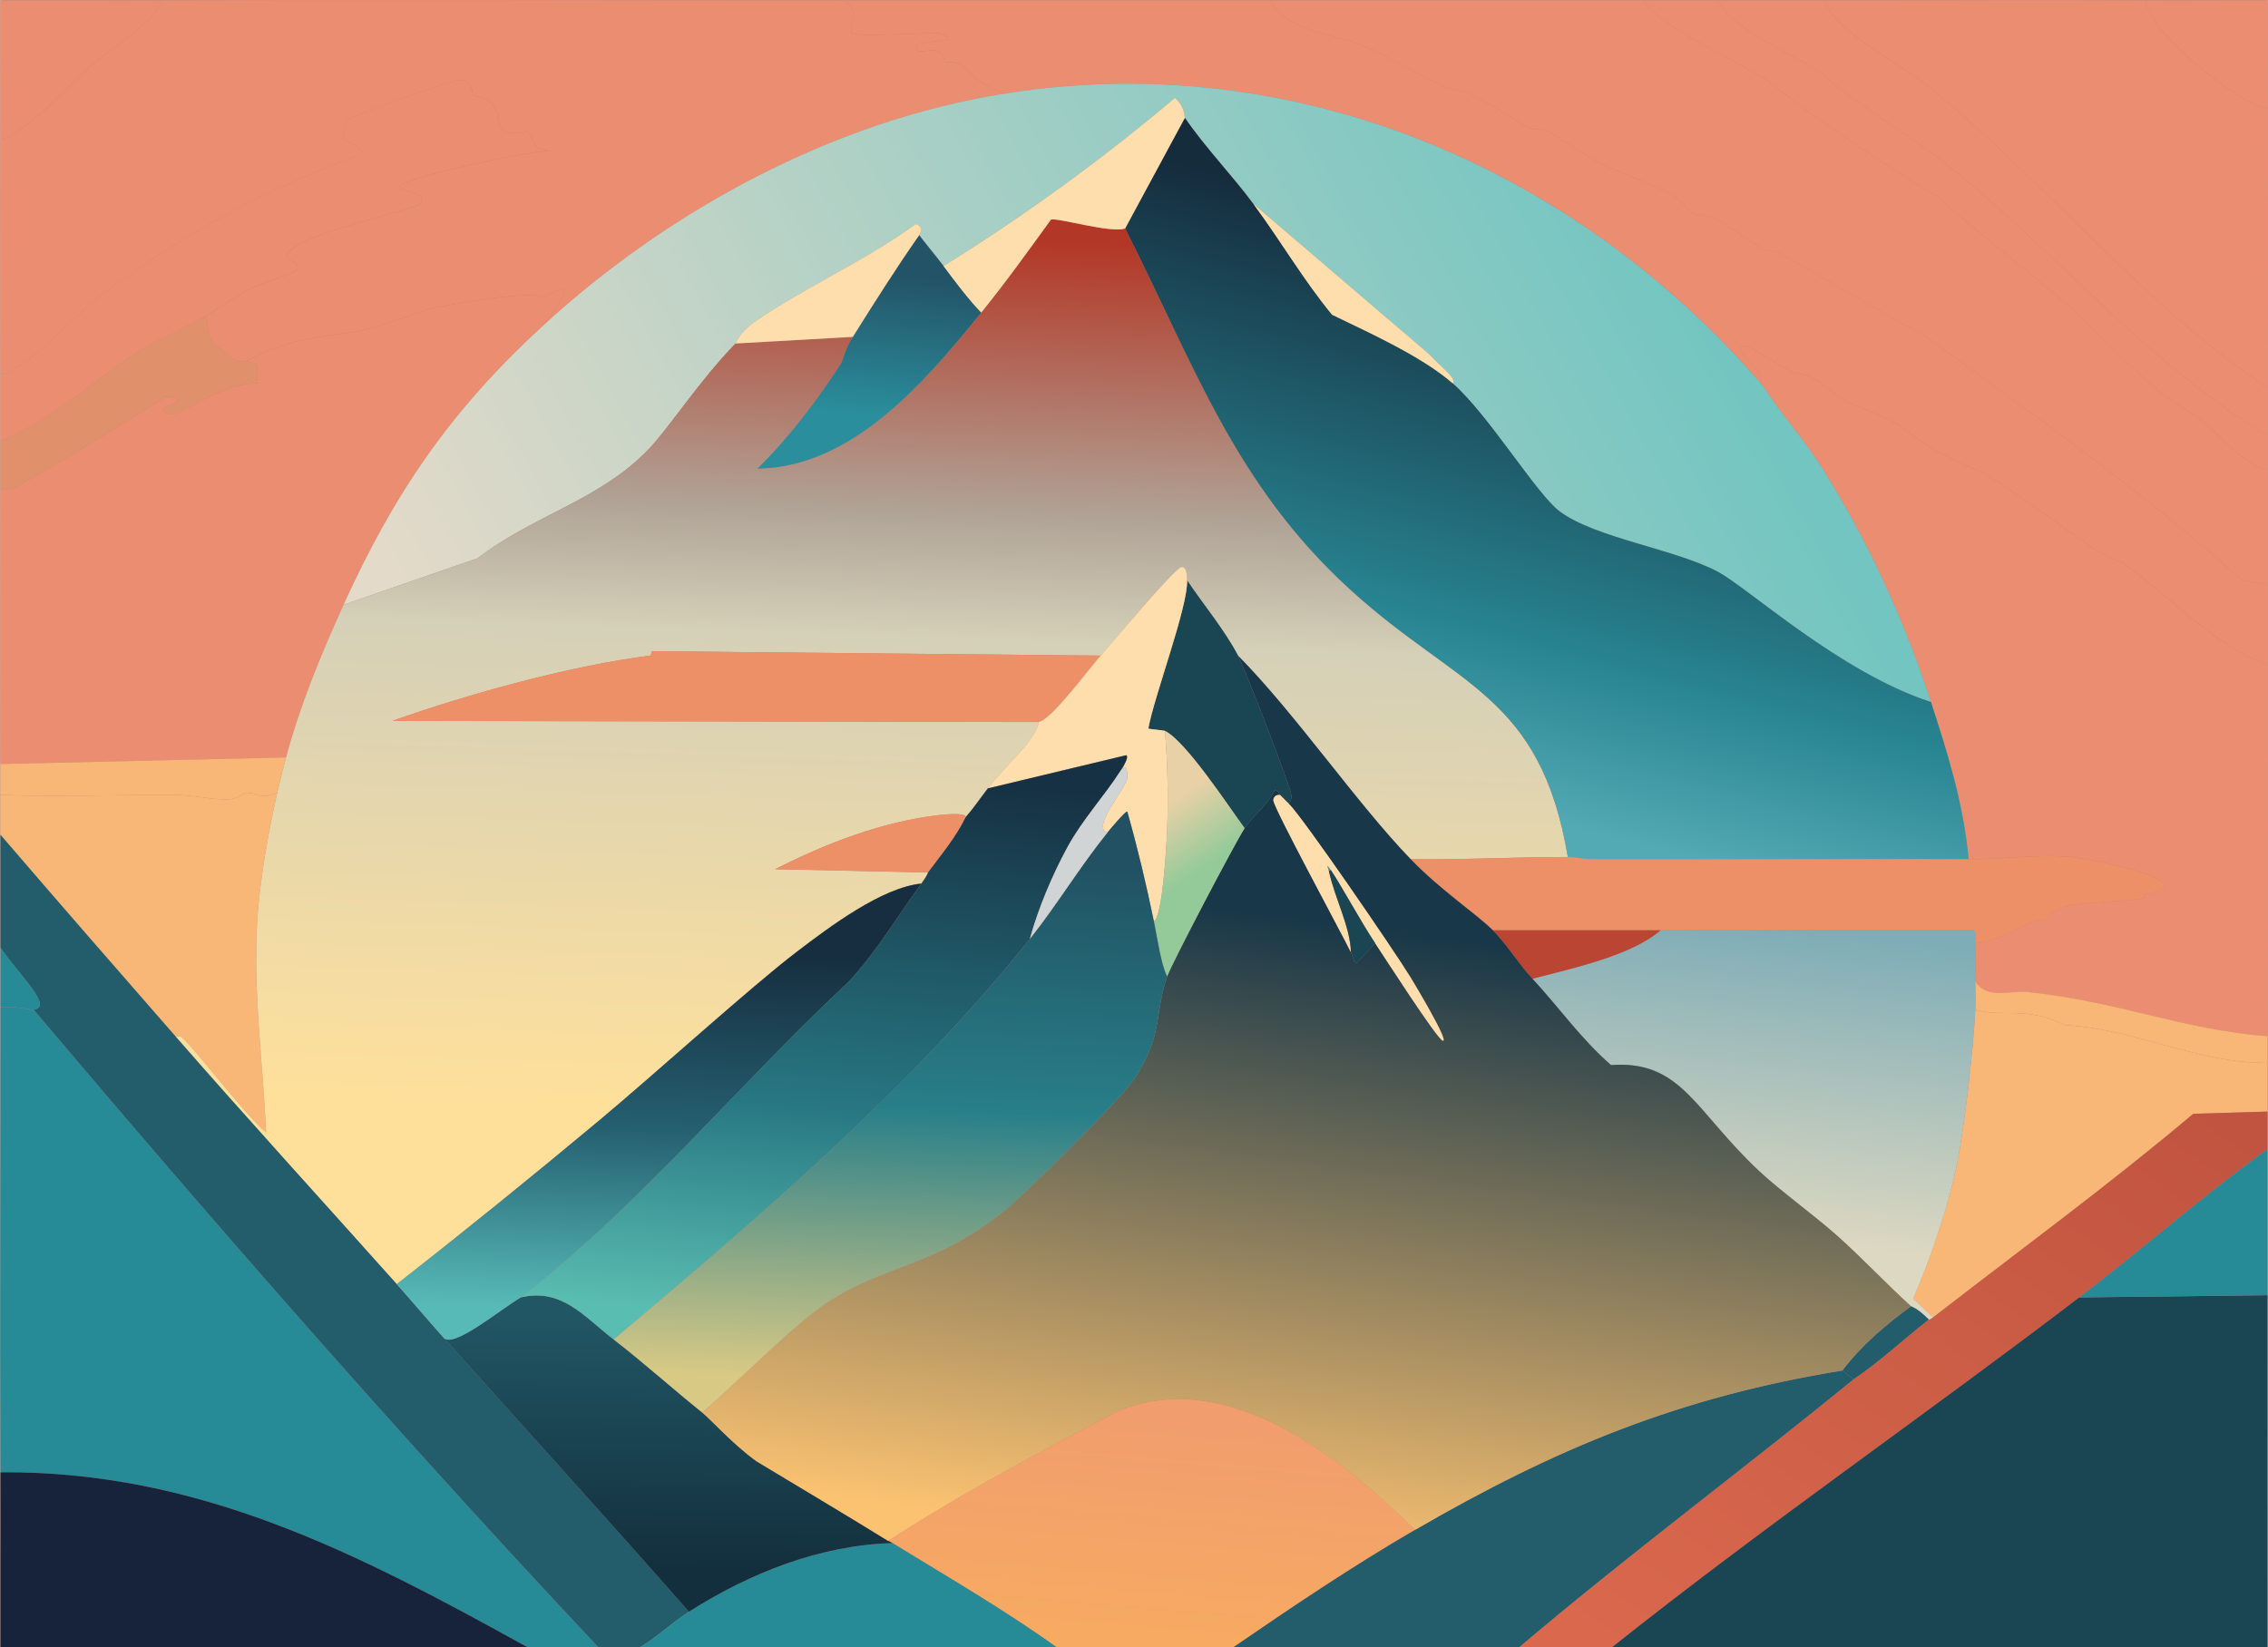 <?xml version="1.0" encoding="UTF-8"?>
<svg id="Calque_1" data-name="Calque 1" xmlns="http://www.w3.org/2000/svg" xmlns:xlink="http://www.w3.org/1999/xlink" viewBox="0 0 595.12 432.36">
  <defs>
    <style>
      .cls-1 {
        fill: url(#Dégradé_sans_nom_409);
      }

      .cls-1, .cls-2, .cls-3, .cls-4, .cls-5, .cls-6, .cls-7, .cls-8, .cls-9, .cls-10, .cls-11, .cls-12, .cls-13, .cls-14, .cls-15, .cls-16, .cls-17, .cls-18, .cls-19, .cls-20, .cls-21, .cls-22, .cls-23, .cls-24, .cls-25, .cls-26 {
        stroke-width: 0px;
      }

      .cls-2 {
        fill: url(#Dégradé_sans_nom_408);
      }

      .cls-3 {
        fill: url(#Dégradé_sans_nom_415);
      }

      .cls-4 {
        fill: url(#Dégradé_sans_nom_413);
      }

      .cls-5 {
        fill: url(#Dégradé_sans_nom_410);
      }

      .cls-6 {
        fill: url(#Dégradé_sans_nom_411);
      }

      .cls-7 {
        fill: url(#Dégradé_sans_nom_414);
      }

      .cls-8 {
        fill: url(#Dégradé_sans_nom_416);
      }

      .cls-9 {
        fill: url(#Dégradé_sans_nom_417);
      }

      .cls-10 {
        fill: url(#Dégradé_sans_nom_412);
      }

      .cls-11 {
        fill: url(#Dégradé_sans_nom_418);
      }

      .cls-12 {
        fill: url(#Dégradé_sans_nom_419);
      }

      .cls-13 {
        fill: url(#Dégradé_sans_nom_420);
      }

      .cls-14 {
        fill: #f8b677;
      }

      .cls-15 {
        fill: #268b97;
      }

      .cls-16 {
        fill: #56967b;
      }

      .cls-17 {
        fill: #1a4552;
      }

      .cls-18 {
        fill: #235d6b;
      }

      .cls-19 {
        fill: #16233b;
      }

      .cls-20 {
        fill: #d1d4d4;
      }

      .cls-21 {
        fill: #e1906c;
      }

      .cls-22 {
        fill: #ba4532;
      }

      .cls-23 {
        fill: #b48374;
      }

      .cls-24 {
        fill: #ea8d70;
      }

      .cls-25 {
        fill: #fedeac;
      }

      .cls-26 {
        fill: #ed8f67;
      }
    </style>
    <linearGradient id="Dégradé_sans_nom_420" data-name="Dégradé sans nom 420" x1="462.25" y1="243.5" x2="453.61" y2="324.37" gradientUnits="userSpaceOnUse">
      <stop offset="0" stop-color="#7fadb7"/>
      <stop offset="1" stop-color="#ddd8c1"/>
    </linearGradient>
    <linearGradient id="Dégradé_sans_nom_419" data-name="Dégradé sans nom 419" x1="304.79" y1="371.74" x2="300.02" y2="429.05" gradientUnits="userSpaceOnUse">
      <stop offset="0" stop-color="#f19d6e"/>
      <stop offset="1" stop-color="#f7aa62"/>
    </linearGradient>
    <linearGradient id="Dégradé_sans_nom_418" data-name="Dégradé sans nom 418" x1="559.23" y1="276.74" x2="441.9" y2="446.33" gradientUnits="userSpaceOnUse">
      <stop offset="0" stop-color="#c15440"/>
      <stop offset="1" stop-color="#d9684d"/>
    </linearGradient>
    <linearGradient id="Dégradé_sans_nom_417" data-name="Dégradé sans nom 417" x1="440.39" y1="67.41" x2="146.6" y2="227.57" gradientUnits="userSpaceOnUse">
      <stop offset="0" stop-color="#73c5c1"/>
      <stop offset="1" stop-color="#e3dac9"/>
    </linearGradient>
    <linearGradient id="Dégradé_sans_nom_416" data-name="Dégradé sans nom 416" x1="235.02" y1="62.13" x2="225.91" y2="330.95" gradientUnits="userSpaceOnUse">
      <stop offset="0" stop-color="#b33726"/>
      <stop offset=".27" stop-color="#b0a497"/>
      <stop offset=".39" stop-color="#d5d0b8"/>
      <stop offset=".86" stop-color="#ffe09b"/>
    </linearGradient>
    <linearGradient id="Dégradé_sans_nom_415" data-name="Dégradé sans nom 415" x1="175.51" y1="345.96" x2="174.99" y2="413.34" gradientUnits="userSpaceOnUse">
      <stop offset="0" stop-color="#215664"/>
      <stop offset="1" stop-color="#132e3c"/>
    </linearGradient>
    <linearGradient id="Dégradé_sans_nom_414" data-name="Dégradé sans nom 414" x1="423.89" y1="71.99" x2="388.51" y2="211.05" gradientUnits="userSpaceOnUse">
      <stop offset="0" stop-color="#152c3d"/>
      <stop offset=".7" stop-color="#288592"/>
      <stop offset="1" stop-color="#53a9b4"/>
    </linearGradient>
    <linearGradient id="Dégradé_sans_nom_413" data-name="Dégradé sans nom 413" x1="231.21" y1="71.9" x2="227.48" y2="108.89" gradientUnits="userSpaceOnUse">
      <stop offset="0" stop-color="#235367"/>
      <stop offset="1" stop-color="#2a8e9c"/>
    </linearGradient>
    <linearGradient id="Dégradé_sans_nom_412" data-name="Dégradé sans nom 412" x1="362.95" y1="207.05" x2="335.92" y2="408.56" gradientUnits="userSpaceOnUse">
      <stop offset=".18" stop-color="#183748"/>
      <stop offset="1" stop-color="#fbc271"/>
    </linearGradient>
    <linearGradient id="Dégradé_sans_nom_411" data-name="Dégradé sans nom 411" x1="301.39" y1="214.39" x2="312.05" y2="230.32" gradientUnits="userSpaceOnUse">
      <stop offset="0" stop-color="#e8d1a6"/>
      <stop offset="1" stop-color="#94ca99"/>
    </linearGradient>
    <linearGradient id="Dégradé_sans_nom_410" data-name="Dégradé sans nom 410" x1="174.1" y1="249.4" x2="170.97" y2="344.04" gradientUnits="userSpaceOnUse">
      <stop offset="0" stop-color="#162e3f"/>
      <stop offset=".5" stop-color="#256071"/>
      <stop offset="1" stop-color="#57bab7"/>
    </linearGradient>
    <linearGradient id="Dégradé_sans_nom_409" data-name="Dégradé sans nom 409" x1="222.19" y1="202.56" x2="209.29" y2="346.64" gradientUnits="userSpaceOnUse">
      <stop offset="0" stop-color="#163143"/>
      <stop offset=".61" stop-color="#277782"/>
      <stop offset="1" stop-color="#5abdb1"/>
    </linearGradient>
    <linearGradient id="Dégradé_sans_nom_408" data-name="Dégradé sans nom 408" x1="236.64" y1="224.74" x2="231.44" y2="362.32" gradientUnits="userSpaceOnUse">
      <stop offset="0" stop-color="#215162"/>
      <stop offset=".48" stop-color="#287f89"/>
      <stop offset="1" stop-color="#d8c985"/>
    </linearGradient>
  </defs>
  <g id="Background">
    <rect class="cls-23" x=".06" y=".02" width="595.01" height="432.32"/>
    <path class="cls-24" d="M222.03.12c3.73,4.49.46,4.35,1.45,8.71,3.1.85,22.16-.43,23.24,0,7.02,2.82-5.71,1.3-6.1,3.2-.81,3.96,6.62-2.11,7.26,4.36,7.26-1,5.13,5.07,15.98,8.13-44.91,7.11-88.12,30.41-121.41,61,3.82-5.21,10.23-13.03.29-7.55-4.07-1.7-22.91,1.61-29.05,2.9-2.86.6-12.57,4.34-18.59,5.81-6.41,1.57-17.75,1.04-30.5,8.13-.56-.23-2.14.24-2.61,0-.35-.17-5.86-4.63-6.1-4.94-2.42-3.06-.42-4.49-2.32-6.68,3.82-2.13,7.47-4.96,11.33-6.97,4.71-2.45,11.93-4.21,12.78-5.23,2.8-3.32-9.17-2.19,3.49-8.13,7.47-3.51,28.08-8.12,29.05-9.29,2.94-3.56-7.83-3.24-4.65-5.23,3.44-2.15,32.03-8.66,38.92-8.71-6.82-.9-2.98-3.11-6.39-5.23-12.22,2.95-2.65-7.94-13.94-9.29-.34-.34.22-4.46-4.07-4.07-1.54.14-27.95,9.37-29.05,10.46-.32.32-1.11,4.41-.87,4.94.19.42,6.28,2.38,3.78,4.36-24.37,8.85-47.34,21.42-67.97,37.18-7.32,5.71-19.53,19.55-25.85,20.33C.14,77.77,0,57.25.11,36.72c7.08-1.97,18.13-14.55,24.11-19.75C29.12,12.71,41.23,5.23,42.52.12c59.83-.25,119.67.03,179.5,0Z"/>
    <path class="cls-24" d="M594.98,174.4c.02,32.53.03,65.06,0,97.59-22.9-1.84-38.46-9.01-63.03-11.62-4.29-.45-10.85,2.12-13.65-2.9,0-3.08.28-7.03,0-9.88,5.51-.33,10.61-3.94,15.39-5.81,1.75-.68,2.77.05,2.9,0,.38-.14.05-2.54,6.39-4.07,5.28-1.27,24.03-1.16,19.17-2.9,18.48-2.84-12.97-9.39-18.59-9.88-8.93-.77-18.11.64-27.01.58-1.29-14.35-5.45-27.69-9.88-41.25-7.07-21.67-16.34-41.92-28.47-61.29-4.73-7.56-10.88-14.29-15.68-21.78-.45-.71-.63-2.86-1.16-3.78-.24-.41-7.69-7.05-3.2-6.68.7.06,10.47,6.1,12.2,6.97.65.32,3.19.41,4.65,1.16,2.89,1.49,6.94,5.13,9.29,6.39,3.25,1.74,9.1,3.51,12.2,5.23,1.8.99,8.52,6.09,11.04,7.55,4.3,2.49,12.73,6.01,13.36,6.39,8.83,5.33,19.18,13.26,27.88,19.17,3.82,2.59,7.76,3.81,8.13,4.07,10.79,7.48,25.61,23.09,38.05,26.72Z"/>
    <path class="cls-24" d="M142.44,85.52c-24.02,22.08-38.84,43.58-52.28,73.2-5.89,12.98-11.39,26.28-15.1,40.08L.11,200.54c.01-24.01-.03-48.02,0-72.03.82-.12,1.97.18,2.61,0,2.28-.64,35.1-20.55,40.66-24.4,9.74.84-5.28,2.78,1.16,4.65,2.84.82,13.51-8.5,23.24-8.13-.73-1.01-.18-4.72-.29-4.94-.17-.35-2.05-.51-2.9-.87,12.75-7.09,24.08-6.56,30.5-8.13,6.02-1.47,15.73-5.21,18.59-5.81,6.14-1.29,24.98-4.61,29.05-2.9,9.94-5.48,3.53,2.34-.29,7.55Z"/>
    <path class="cls-24" d="M431.16.12c3.94,6.33,22.83,15.14,31.66,20.33,14.6,11.47,30.07,21.72,45.89,31.37,10.08,9.16,20.97,17.36,31.37,26.14,9.18,7.76,17.52,17.24,26.72,24.98,2.92,2.45,8.62,5.5,10.46,6.97,4.54,3.62,11.57,12.26,17.72,13.36.01,10.07,0,20.14,0,30.21l-6.68-1.16c-26.35-23.64-55.25-43.79-83.65-64.48-13.5-7.05-25.71-14.85-38.92-22.08-.42-.23-1.9.23-2.32,0-3.63-1.98-10.45-6.86-13.94-8.71-.93-.49-3.72-.37-5.23-1.16-1.07-.57-4.17-4.1-5.23-4.65-6.12-3.19-14.22-5.93-19.75-8.71-3.5-1.76-9.63-6.3-13.36-8.13-1.21-.6-3.88-.49-4.07-.58-4.74-2.31-11.13-6.92-16.27-9.29-1.29-.6-5.07-1.14-6.39-1.74-7.03-3.21-15.04-8.02-22.08-11.04-5.7-2.45-20.99-3.98-23.53-11.62,32.53.01,65.06-.03,97.59,0Z"/>
    <path class="cls-24" d="M333.56.12c2.54,7.64,17.83,9.17,23.53,11.62,7.03,3.02,15.04,7.83,22.08,11.04,1.32.6,5.1,1.14,6.39,1.74,5.14,2.38,11.53,6.98,16.27,9.29.19.09,2.85-.02,4.07.58,3.74,1.84,9.86,6.37,13.36,8.13,5.53,2.79,13.63,5.53,19.75,8.71,1.06.55,4.16,4.08,5.23,4.65,1.51.8,4.3.67,5.23,1.16,3.49,1.86,10.32,6.73,13.94,8.71.42.23,1.9-.23,2.32,0,13.21,7.23,25.42,15.02,38.92,22.08,28.4,20.69,57.3,40.85,83.65,64.48l6.68,1.16c0,6.97,0,13.94,0,20.91-12.44-3.63-27.26-19.24-38.05-26.72-.37-.26-4.32-1.47-8.13-4.07-8.7-5.92-19.05-13.84-27.88-19.17-.63-.38-9.06-3.9-13.36-6.39-2.52-1.46-9.24-6.56-11.04-7.55-3.1-1.71-8.95-3.49-12.2-5.23-2.36-1.26-6.4-4.9-9.29-6.39-1.46-.75-4-.84-4.65-1.16-1.73-.87-11.5-6.91-12.2-6.97-4.49-.37,2.96,6.27,3.2,6.68.53.92.71,3.07,1.16,3.78-49.36-57.44-122.96-88.67-198.68-76.68-10.85-3.06-8.71-9.14-15.98-8.13-.65-6.46-8.08-.4-7.26-4.36.39-1.89,13.12-.37,6.1-3.2-1.08-.43-20.14.85-23.24,0-.99-4.36,2.28-4.23-1.45-8.71,37.18-.02,74.36-.02,111.54,0Z"/>
    <path class="cls-24" d="M563.03.12c.92,8.41,23.55,26.6,31.95,28.47.21,24.39-.03,48.8,0,73.2-33.49-22.36-58.67-54.9-90.33-80.17-6.53-5.22-23.28-13.4-25.85-21.49,28.07.04,56.16-.19,84.23,0Z"/>
    <path class="cls-14" d="M72.73,208.09c-2.31,10.31-4.58,22.92-5.23,33.4-1.16,18.72,1.48,37.33,2.32,55.77-5.95-5.13-18.79-22.25-22.08-24.98-.57-.47-1.11-.28-1.74-.29C30.66,254.42,15.31,236.84.11,219.13c0-3.49,0-6.97,0-10.46,15.39.48,30.79-.08,46.18,0,4.28.02,9.07,1.22,13.36,1.16,2.8-.04,4.4-1.72,4.65-1.74,3.24-.23,3.81,1.99,8.42,0Z"/>
    <path class="cls-14" d="M594.98,278.97c0,4.26,0,8.52,0,12.78q-9.73.29-19.46.58c-22.1,18.65-45.43,35.73-68.26,53.44l-5.23-4.94c4.67-10.87,9.32-24.43,11.62-36.02,1.81-9.1,4.27-30.47,4.65-39.79,6.86,2.15,13.32-1.09,23.53,4.07,18.19.84,34.73,10.08,53.15,9.88Z"/>
    <path class="cls-24" d="M53.56,83.19c-6.87,3.83-14.1,7.12-14.81,7.55C25.76,98.67,14.22,110.21.11,115.73c0-5.81,0-11.62,0-17.43,6.32-.78,18.53-14.62,25.85-20.33,20.63-15.76,43.6-28.33,67.97-37.18,2.51-1.98-3.59-3.94-3.78-4.36-.24-.53.55-4.62.87-4.94,1.1-1.09,27.51-10.32,29.05-10.46,4.28-.39,3.72,3.73,4.07,4.07,11.29,1.36,1.72,12.24,13.94,9.29,3.41,2.12-.43,4.33,6.39,5.23-6.89.06-35.49,6.56-38.92,8.71-3.18,1.99,7.59,1.67,4.65,5.23-.97,1.18-21.57,5.79-29.05,9.29-12.66,5.94-.69,4.81-3.49,8.13-.86,1.01-8.07,2.78-12.78,5.23-3.86,2.01-7.51,4.84-11.33,6.97Z"/>
    <path class="cls-24" d="M478.79.12c2.57,8.09,19.32,16.28,25.85,21.49,31.66,25.27,56.85,57.81,90.33,80.17,0,4.07,0,8.13,0,12.2-6-2.34-22.01-15-27.59-19.75-19.84-16.9-37.45-36.16-58.09-52.28-8.06-6.29-22.99-15.08-31.95-23.24-7.15-4.33-23.96-11.95-26.43-18.59,9.29,0,18.59-.01,27.88,0Z"/>
    <path class="cls-24" d="M450.91.12c2.47,6.64,19.28,14.25,26.43,18.59,8.96,8.15,23.9,16.95,31.95,23.24,20.65,16.13,38.26,35.38,58.09,52.28,5.58,4.76,21.6,17.41,27.59,19.75,0,3.1,0,6.2,0,9.29-6.15-1.11-13.18-9.74-17.72-13.36-1.84-1.47-7.54-4.52-10.46-6.97-9.2-7.74-17.54-17.22-26.72-24.98-10.4-8.78-21.29-16.98-31.37-26.14-15.82-9.65-31.3-19.9-45.89-31.37-8.83-5.19-27.72-14-31.66-20.33,6.58,0,13.17,0,19.75,0Z"/>
    <path class="cls-21" d="M53.56,83.19c1.9,2.19-.09,3.62,2.32,6.68.24.31,5.75,4.76,6.1,4.94.48.24,2.06-.23,2.61,0,.85.36,2.73.52,2.9.87.11.22-.44,3.93.29,4.94-9.72-.37-20.4,8.96-23.24,8.13-6.44-1.87,8.58-3.81-1.16-4.65-5.57,3.84-38.38,23.76-40.66,24.4-.64.18-1.8-.12-2.61,0,0-4.26,0-8.52,0-12.78,14.1-5.52,25.64-17.06,38.63-24.98.71-.43,7.95-3.72,14.81-7.55Z"/>
    <path class="cls-24" d="M42.52.12c-1.29,5.1-13.4,12.58-18.3,16.85C18.24,22.17,7.19,34.75.11,36.72.18,24.52.06,12.32.11.12c14.14-.04,28.27.06,42.41,0Z"/>
    <path class="cls-14" d="M75.05,198.8c-.81,3-1.65,6.27-2.32,9.29-4.62,1.99-5.18-.23-8.42,0-.25.02-1.85,1.7-4.65,1.74-4.3.06-9.08-1.14-13.36-1.16-15.39-.08-30.79.48-46.18,0,0-2.71,0-5.42,0-8.13l74.94-1.74Z"/>
    <path class="cls-24" d="M563.03.12c10.65.07,21.3-.05,31.95,0,.06,9.49-.08,18.98,0,28.47-8.4-1.87-31.03-20.06-31.95-28.47Z"/>
    <path class="cls-14" d="M594.98,271.99c0,2.32,0,4.65,0,6.97-18.42.21-34.96-9.03-53.15-9.88-10.21-5.15-16.67-1.91-23.53-4.07.1-2.5,0-5.05,0-7.55,2.81,5.02,9.36,2.45,13.65,2.9,24.57,2.6,40.13,9.78,63.03,11.62Z"/>
    <path class="cls-13" d="M518.3,247.6c.28,2.85,0,6.8,0,9.88,0,2.51.1,5.05,0,7.55-.38,9.32-2.84,30.69-4.65,39.79-2.3,11.59-6.95,25.14-11.62,36.02l5.23,4.94c-.94.73-1.11.54-1.16.58-3.15-3.16-4.43-3.29-4.65-3.49-6.62-5.99-12.79-12.66-19.46-18.59-6.2-5.51-14.87-11.74-20.33-16.85-17.03-15.93-20.38-29.18-38.92-27.88-7.76-6.72-13.72-15.21-20.62-22.66,10.29-2.7,26-6.03,33.69-12.78h82.2c.61.75.19,2.47.29,3.49Z"/>
  </g>
  <g>
    <path class="cls-12" d="M371.32,401.54c-16.32,9.48-32.08,20.11-47.64,30.79-15.49,0-30.98,0-46.47,0-13.81-9.9-28.54-18.41-42.99-27.3-.33-.2-.84-.38-1.16-.58,19.49-12.67,40.13-23.59,60.71-34.27,28.47-11.33,58.12,12.31,77.55,31.37Z"/>
    <path class="cls-11" d="M594.98,291.75c0,3.29,0,6.58,0,9.88-16.99,12.3-32.72,26.2-49.38,38.92-40.54,30.96-82.64,60-122.57,91.79-8.13,0-16.27,0-24.4,0,28.34-24.04,58.72-46.65,87.72-70.29,6.98-4.71,13.13-10.54,19.75-15.68.05-.04.22.15,1.16-.58,22.83-17.72,46.16-34.8,68.26-53.44q9.73-.29,19.46-.58Z"/>
    <path class="cls-9" d="M462.53,101.2c4.8,7.49,10.96,14.23,15.68,21.78,12.12,19.37,21.39,39.62,28.47,61.29-23.96-7.79-47.97-30.02-56.06-34.27-11.34-5.96-31.75-8.74-41.25-15.68-6.1-4.46-18.74-25.42-28.17-33.69,1.21-1.27-3.58-4.69-6.1-7.55q-23.09-19.75-46.18-39.5c-5.69-7.68-12.63-14.77-18.01-22.66-.16-.24.08-2.87-2.61-5.23-19.15,16.21-39.41,30.88-60.71,44.15-1.78-2.38-5.96-7.41-6.39-8.13-.09-.16,1.57-1.81-.87-2.9-13.63,9.9-29.19,16.58-42.99,26.14-3.79,3.14-4.12,4.98-4.36,5.23-9.48,9.77-17.37,22.04-22.66,27.59-12.9,13.55-30.24,17.36-45.02,28.76l-35.15,12.2c13.45-29.62,28.26-51.12,52.28-73.2,33.29-30.59,76.5-53.88,121.41-61,75.71-11.99,149.32,19.24,198.68,76.68Z"/>
    <path class="cls-8" d="M295.22,59.96c18.07,35.57,28.66,67.01,58.96,94.69,28.4,25.94,49.94,27.48,57.22,70.29-13.72-.02-27.52.77-41.25.58-14.17-14.7-30.14-38.07-45.31-53.44-3.45-6.63-9.14-13.47-13.36-19.75-.04-.93.05-3.5-1.45-3.49-1.57.02-18.6,20.35-21.2,23.24q-58.82-.58-117.64-1.16c-.46.05-.12,1.1-.58,1.16-20.91,2.64-47.64,10.03-67.68,17.14q84.81.15,169.63.29c-.68,4.68-8.5,11.14-13.36,17.43-1.95,2.52-3.72,5.16-5.81,7.55.22-1.15-4.62-.81-6.68-.58-15.04,1.67-29.86,7.4-43.28,14.23q20.04.44,40.08.87c-.1.14.03.48-1.74,2.9-10.38,1.05-24,11.28-32.82,18.01-11.97,9.14-37.01,31.89-51.7,44.15-17.47,14.59-35.22,28.97-53.15,42.99-19.37-21.71-38.95-43.14-58.09-65.06.63.01,1.18-.18,1.74.29,3.28,2.73,16.12,19.85,22.08,24.98-.84-18.44-3.48-37.05-2.32-55.77.65-10.49,2.91-23.1,5.23-33.4.68-3.02,1.52-6.3,2.32-9.29,3.71-13.8,9.21-27.1,15.1-40.08l35.15-12.2c14.78-11.4,32.12-15.21,45.02-28.76,5.29-5.55,13.17-17.83,22.66-27.59q15.39-.87,30.79-1.74c-2.24,3.57-2.71,6.37-2.9,6.68-6.5,10.09-13.56,19.4-22.08,27.88,24.98-.32,44.04-22.93,58.67-40.96,6.45-7.95,12.3-16.13,18.3-24.4,1.95-.52,15.82,3.67,19.46,2.32Z"/>
    <g>
      <path class="cls-15" d="M8.83,265.02c48.03,56.84,97.14,113.05,148.14,167.31-6.2,0-12.39,0-18.59,0C94.08,407.84,52.32,386.02.11,386.44c-.15-40.66.03-81.33,0-121.99,2.23-.62,8.28.63,8.71.58Z"/>
      <path class="cls-18" d="M46.01,271.99c19.14,21.93,38.72,43.36,58.09,65.06,4.1,4.59,8.09,9.36,12.2,13.94,21.5,24,43.21,47.82,64.48,72.03-4.35,2.76-8.31,6.63-12.78,9.29-3.68,0-7.36,0-11.04,0-50.99-54.26-100.1-110.47-148.14-167.31,5.33-.64-3.62-8.85-8.71-16.27,0-9.88,0-19.75,0-29.63,15.2,17.7,30.55,35.29,45.89,52.86Z"/>
      <path class="cls-19" d="M138.37,432.33c-46.09-.05-92.17.03-138.26,0-.04-15.3.05-30.6,0-45.89,52.2-.42,93.97,21.4,138.26,45.89Z"/>
      <path class="cls-15" d="M8.83,265.02c-.43.05-6.48-1.2-8.71-.58,0-5.23,0-10.46,0-15.68,5.1,7.42,14.05,15.62,8.71,16.27Z"/>
      <g>
        <path class="cls-15" d="M277.21,432.33c-36.4-.01-72.81.03-109.21,0,4.47-2.67,8.43-6.53,12.78-9.29,16.04-10.19,34.35-17.47,53.44-18.01,14.45,8.89,29.18,17.41,42.99,27.3Z"/>
        <path class="cls-3" d="M161.03,351.58c7.89,6.09,15.43,12.92,23.24,19.17,2.27,1.82,8.02,8.31,14.23,12.78,11.53,6.96,23.11,13.83,34.56,20.91.33.2.83.38,1.16.58-19.09.54-37.41,7.82-53.44,18.01-21.27-24.22-42.98-48.03-64.48-72.03,2.28,3.28,14.42-6.89,20.33-10.46,10.77-2.56,16.66,5.07,24.4,11.04Z"/>
      </g>
    </g>
    <g>
      <path class="cls-17" d="M594.98,339.96c-.05,30.79.04,61.58,0,92.37-57.32.03-114.64-.05-171.95,0,39.94-31.79,82.03-60.83,122.57-91.79l49.38-.58Z"/>
      <path class="cls-15" d="M594.98,301.62c-.01,12.78.02,25.56,0,38.34l-49.38.58c16.66-12.72,32.39-26.63,49.38-38.92Z"/>
      <g>
        <path class="cls-18" d="M486.35,362.04c-29,23.65-59.38,46.25-87.72,70.29-24.98.02-49.96,0-74.94,0,15.56-10.68,31.31-21.31,47.64-30.79,37.03-21.5,69.51-34.89,112.12-41.83l2.9,2.32Z"/>
        <path class="cls-18" d="M506.1,346.35c-6.62,5.14-12.77,10.98-19.75,15.68l-2.9-2.32c5.03-6.63,11.37-12,18.01-16.85.22.19,1.5.33,4.65,3.49Z"/>
      </g>
    </g>
    <g>
      <path class="cls-7" d="M328.92,53.57c7.07,9.54,13.06,19.86,20.62,29.05,9.76,4.72,23.67,11,31.66,18.01,9.44,8.27,22.08,29.23,28.17,33.69,9.5,6.95,29.91,9.73,41.25,15.68,8.09,4.25,32.1,26.48,56.06,34.27,4.42,13.55,8.58,26.9,9.88,41.25-32.91-.21-65.84.05-98.76,0-2.12,0-4.46-.58-6.39-.58-7.28-42.81-28.82-44.35-57.22-70.29-30.3-27.68-40.89-59.12-58.96-94.69q7.84-14.52,15.68-29.05c5.38,7.89,12.32,14.98,18.01,22.66Z"/>
      <path class="cls-4" d="M247.59,69.83c3.11,4.16,6.28,8.44,9.88,12.2-14.63,18.03-33.69,40.63-58.67,40.96,8.52-8.48,15.57-17.8,22.08-27.88.2-.31.67-3.11,2.9-6.68,5.64-9,11.33-18.02,17.43-26.72.43.73,4.61,5.75,6.39,8.13Z"/>
      <path class="cls-25" d="M310.91,30.91q-7.84,14.52-15.68,29.05c-3.64,1.35-17.51-2.85-19.46-2.32-6,8.27-11.85,16.45-18.3,24.4-3.6-3.76-6.76-8.04-9.88-12.2,21.29-13.27,41.55-27.94,60.71-44.15,2.7,2.36,2.45,4.99,2.61,5.23Z"/>
      <path class="cls-25" d="M241.2,61.7c-6.1,8.7-11.79,17.72-17.43,26.72q-15.39.87-30.79,1.74c.24-.24.57-2.09,4.36-5.23,13.8-9.56,29.36-16.24,42.99-26.14,2.44,1.09.78,2.75.87,2.9Z"/>
    </g>
    <path class="cls-25" d="M381.2,100.62c-7.99-7.01-21.9-13.29-31.66-18.01-7.56-9.18-13.55-19.51-20.62-29.05q23.09,19.75,46.18,39.5c2.52,2.87,7.31,6.28,6.1,7.55Z"/>
    <path class="cls-22" d="M435.81,244.11c-7.7,6.75-23.4,10.08-33.69,12.78-3.67-3.96-6.72-9.04-10.46-12.78h44.15Z"/>
    <path class="cls-26" d="M288.83,172.08c-3.09,3.44-12.83,16.77-16.27,17.43q-84.81-.15-169.63-.29c20.04-7.11,46.76-14.5,67.68-17.14.46-.06.12-1.11.58-1.16q58.82.58,117.64,1.16Z"/>
    <g>
      <path class="cls-26" d="M411.41,224.94c1.93,0,4.27.58,6.39.58h98.76c8.9.06,18.08-1.35,27.01-.58,5.62.48,37.07,7.04,18.59,9.88,4.86,1.75-13.89,1.63-19.17,2.9-6.34,1.53-6.01,3.93-6.39,4.07-.14.05-1.16-.68-2.9,0-4.79,1.87-9.89,5.48-15.39,5.81-.1-1.02.32-2.74-.29-3.49h-126.35c-4.08-4.09-13.61-10.41-21.49-18.59,13.73.19,27.53-.61,41.25-.58Z"/>
      <path class="cls-24" d="M516.55,225.52h-98.76c32.92.05,65.84-.21,98.76,0Z"/>
      <path class="cls-26" d="M253.4,214.48c-2.57,5.32-6.4,9.81-9.88,14.52q-20.04-.44-40.08-.87c13.42-6.83,28.24-12.57,43.28-14.23,2.06-.23,6.9-.57,6.68.58Z"/>
    </g>
    <g>
      <path class="cls-10" d="M370.16,225.52c7.89,8.18,17.41,14.5,21.49,18.59,3.73,3.74,6.79,8.82,10.46,12.78,6.9,7.45,12.87,15.94,20.62,22.66,18.54-1.3,21.89,11.96,38.92,27.88,5.46,5.11,14.13,11.34,20.33,16.85,6.68,5.93,12.84,12.6,19.46,18.59-6.64,4.84-12.98,10.22-18.01,16.85-42.61,6.94-75.09,20.33-112.12,41.83-19.43-19.06-49.09-42.7-77.55-31.37-20.57,10.69-41.21,21.6-60.71,34.27-11.45-7.09-23.04-13.95-34.56-20.91-6.21-4.47-11.96-10.96-14.23-12.78,8.78-7.52,23.72-22.74,32.24-28.47,15.95-10.72,28.8-9.46,47.64-24.98,5.17-4.26,30.31-29.28,33.4-33.98,7.78-11.83,5.19-16.44,8.71-27.01,1.02-3.07,18.12-35.67,20.33-38.92,2.29-3.36,5.99-6.09,7.84-9.88,1-.27,1.38,1.11,1.45,1.16-.91-.17-1.84.5-1.74,1.45.23,2.22,17.58,34.23,20.33,39.79.6,1.22.48,2.19,1.45,2.9l4.94-5.23c2.13,3.19,16.22,25.15,17.72,25.56,1.81.5-7.36-14.83-8.42-16.56-4.29-7-28-41.65-31.95-45.6.51-.82.8-1.64.58-2.61-.77-3.46-11.88-32.34-13.94-36.31,15.17,15.37,31.14,38.75,45.31,53.44Z"/>
      <g>
        <path class="cls-17" d="M324.85,172.08c2.07,3.97,13.17,32.85,13.94,36.31.22.98-.08,1.79-.58,2.61-.45-.45-2.19-2.23-2.32-2.32-.08-.05-.46-1.43-1.45-1.16-1.86,3.79-5.55,6.51-7.84,9.88-4.37-5.98-15.39-22.79-20.91-25.56-.2-.1-3.31-.39-4.36-.58,1.46-8.36,10.44-31.97,10.17-38.92,4.22,6.28,9.91,13.12,13.36,19.75Z"/>
        <g>
          <path class="cls-25" d="M311.49,152.32c.27,6.95-8.71,30.56-10.17,38.92,1.05.2,4.16.48,4.36.58.7,8.53.92,17.31.58,25.85-.24,5.91-1.35,23.44-3.49,24.11-2-9.7-4.27-19.23-6.97-28.76-.37-.35-4.8,4.99-5.23,5.52-4.28-1.28,4.63-11.33,5.23-14.23.07-.35.09-4.84-1.74-2.03.29-.45,2.35-3.64,1.45-4.07l-36.31,8.71c4.87-6.29,12.68-12.75,13.36-17.43,3.44-.65,13.17-13.99,16.27-17.43,2.6-2.89,19.63-23.22,21.2-23.24,1.5-.02,1.42,2.56,1.45,3.49Z"/>
          <path class="cls-6" d="M326.59,217.39c-2.21,3.25-19.31,35.85-20.33,38.92-1.62-3.18-2.51-9.79-3.49-14.52,2.13-.67,3.25-18.2,3.49-24.11.34-8.54.12-17.32-.58-25.85,5.53,2.77,16.54,19.58,20.91,25.56Z"/>
        </g>
      </g>
      <path class="cls-25" d="M335.89,208.67c.14.09,1.87,1.87,2.32,2.32,3.95,3.95,27.66,38.61,31.95,45.6,1.06,1.73,10.24,17.06,8.42,16.56-1.5-.41-15.59-22.38-17.72-25.56-3.66-5.47-9.51-16.2-11.62-19.17-1.58-2.22-.7-.58-.58,0,1.41,7.01,5.65,14.71,5.81,21.49-2.75-5.56-20.1-37.57-20.33-39.79-.1-.95.83-1.63,1.74-1.45Z"/>
      <path class="cls-17" d="M360.87,247.6l-4.94,5.23c-.97-.71-.85-1.69-1.45-2.9-.16-6.78-4.4-14.49-5.81-21.49h.58c2.11,2.97,7.96,13.7,11.62,19.17Z"/>
      <g>
        <path class="cls-5" d="M241.78,231.91c-6.34,8.65-11.79,17.95-19.17,25.85-29.14,27.21-54.3,58.3-85.98,82.78-5.91,3.57-18.05,13.73-20.33,10.46-4.11-4.58-8.1-9.35-12.2-13.94,17.94-14.02,35.68-28.4,53.15-42.99,14.69-12.26,39.73-35.01,51.7-44.15,8.82-6.73,22.44-16.96,32.82-18.01Z"/>
        <path class="cls-1" d="M294.06,202.28c-4.36,6.82-9.99,12.79-13.94,20.04-3.99,7.32-7.73,16.2-9.88,24.11-31.36,39.41-70.85,72.75-109.21,105.15-7.73-5.97-13.63-13.6-24.4-11.04,31.68-24.48,56.83-55.57,85.98-82.78,7.38-7.9,12.83-17.2,19.17-25.85,1.77-2.42,1.64-2.77,1.74-2.9,3.48-4.71,7.3-9.2,9.88-14.52,2.09-2.39,3.86-5.03,5.81-7.55l36.31-8.71c.9.43-1.16,3.61-1.45,4.07Z"/>
        <path class="cls-2" d="M302.77,241.79c.97,4.73,1.87,11.35,3.49,14.52-3.53,10.57-.93,15.18-8.71,27.01-3.1,4.71-28.24,29.73-33.4,33.98-18.83,15.52-31.69,14.26-47.64,24.98-8.52,5.73-23.46,20.94-32.24,28.47-7.8-6.25-15.35-13.09-23.24-19.17,38.36-32.4,77.85-65.74,109.21-105.15,7.09-8.92,13.16-19.02,20.33-27.88.42-.52,4.86-5.87,5.23-5.52,2.7,9.52,4.97,19.06,6.97,28.76Z"/>
        <path class="cls-20" d="M290.57,218.55c-7.17,8.86-13.24,18.97-20.33,27.88,2.14-7.91,5.89-16.79,9.88-24.11,3.95-7.25,9.58-13.23,13.94-20.04,1.83-2.8,1.81,1.69,1.74,2.03-.6,2.9-9.5,12.96-5.23,14.23Z"/>
      </g>
      <path class="cls-16" d="M349.25,228.43h-.58c-.12-.58-.99-2.22.58,0Z"/>
    </g>
  </g>
</svg>